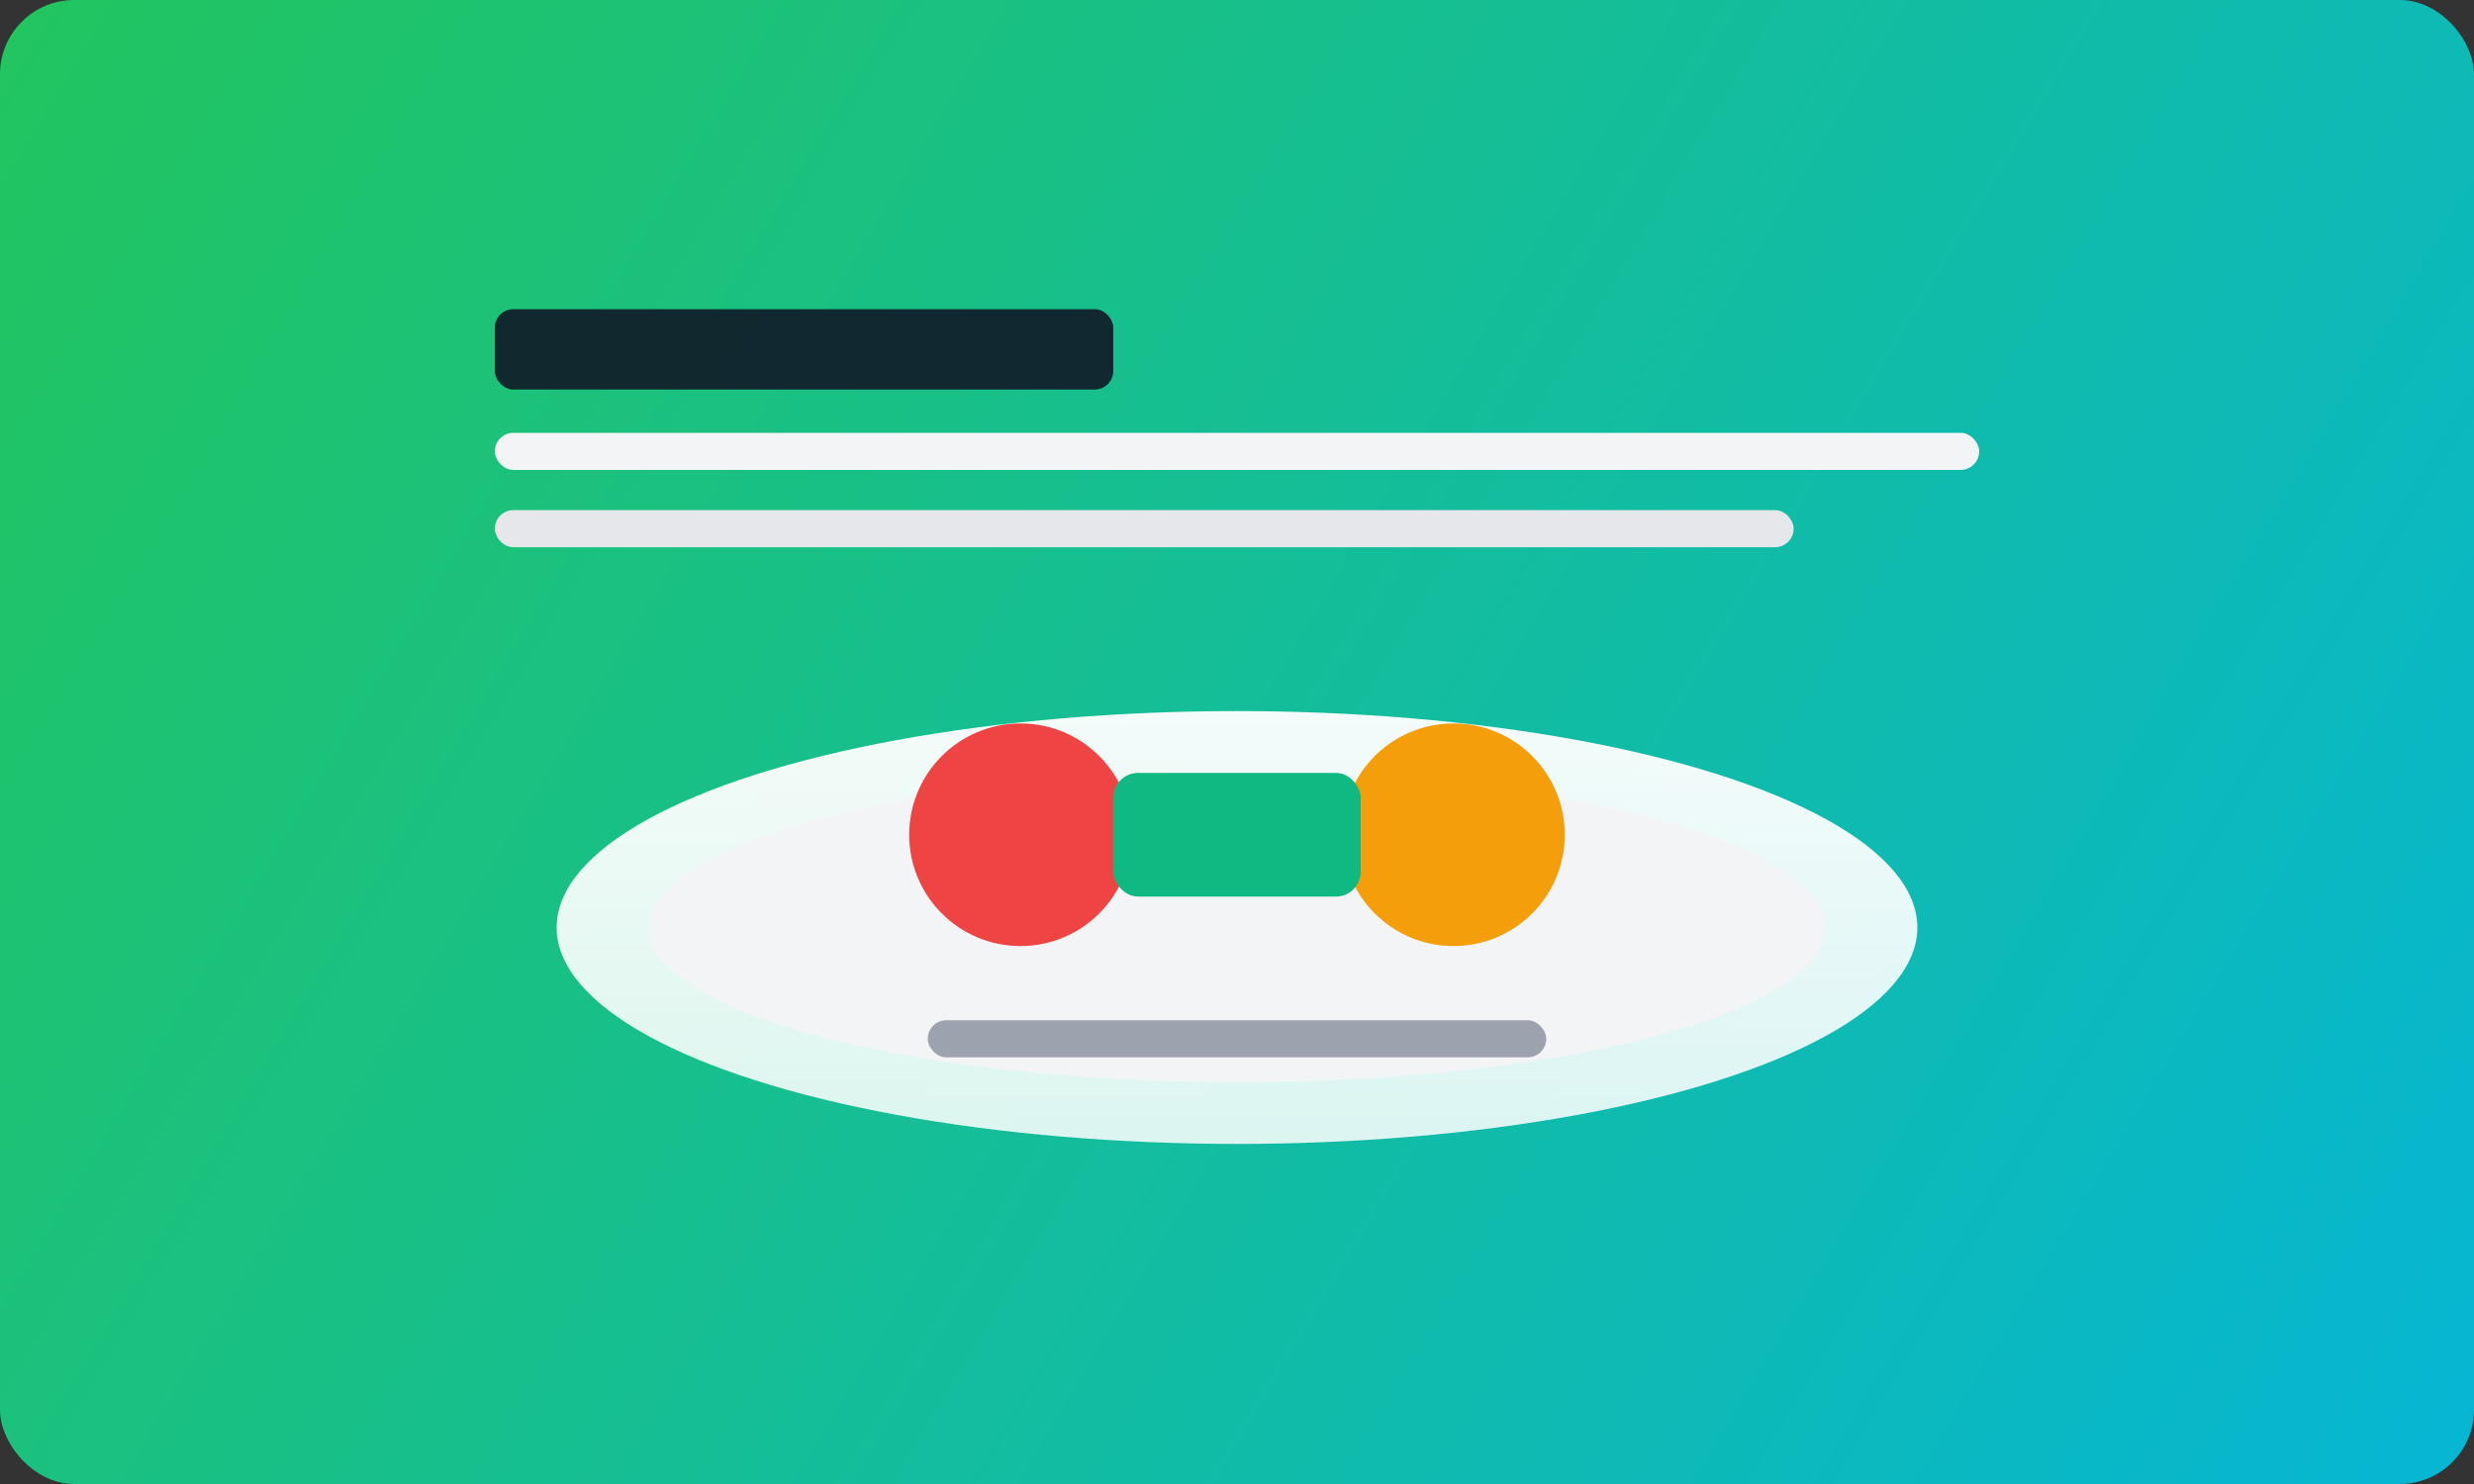 <svg width="800" height="480" viewBox="0 0 800 480" fill="none" xmlns="http://www.w3.org/2000/svg">
  <rect x="0" y="0" width="800" height="480" fill="#333333" stroke="none"/>
  <defs>
    <linearGradient id="fbg" x1="0" y1="0" x2="800" y2="480" gradientUnits="userSpaceOnUse">
      <stop stop-color="#22C55E"/>
      <stop offset="1" stop-color="#06B6D4"/>
    </linearGradient>
    <linearGradient id="plate" x1="0" y1="0" x2="0" y2="1">
      <stop stop-color="#ffffff" stop-opacity="0.95"/>
      <stop offset="1" stop-color="#ffffff" stop-opacity="0.85"/>
    </linearGradient>
  </defs>
  <rect width="800" height="480" rx="24" fill="url(#fbg)"/>
  <g>
    <ellipse cx="400" cy="300" rx="220" ry="70" fill="url(#plate)"/>
    <ellipse cx="400" cy="300" rx="190" ry="50" fill="#F3F4F6"/>
    <circle cx="330" cy="270" r="36" fill="#EF4444"/>
    <circle cx="470" cy="270" r="36" fill="#F59E0B"/>
    <rect x="360" y="250" width="80" height="40" rx="8" fill="#10B981"/>
    <rect x="300" y="330" width="200" height="12" rx="6" fill="#9CA3AF"/>
  </g>
  <g>
    <rect x="160" y="100" width="200" height="26" rx="6" fill="#111827" opacity="0.9"/>
    <rect x="160" y="140" width="480" height="12" rx="6" fill="#F3F4F6"/>
    <rect x="160" y="165" width="420" height="12" rx="6" fill="#E5E7EB"/>
  </g>
</svg>


